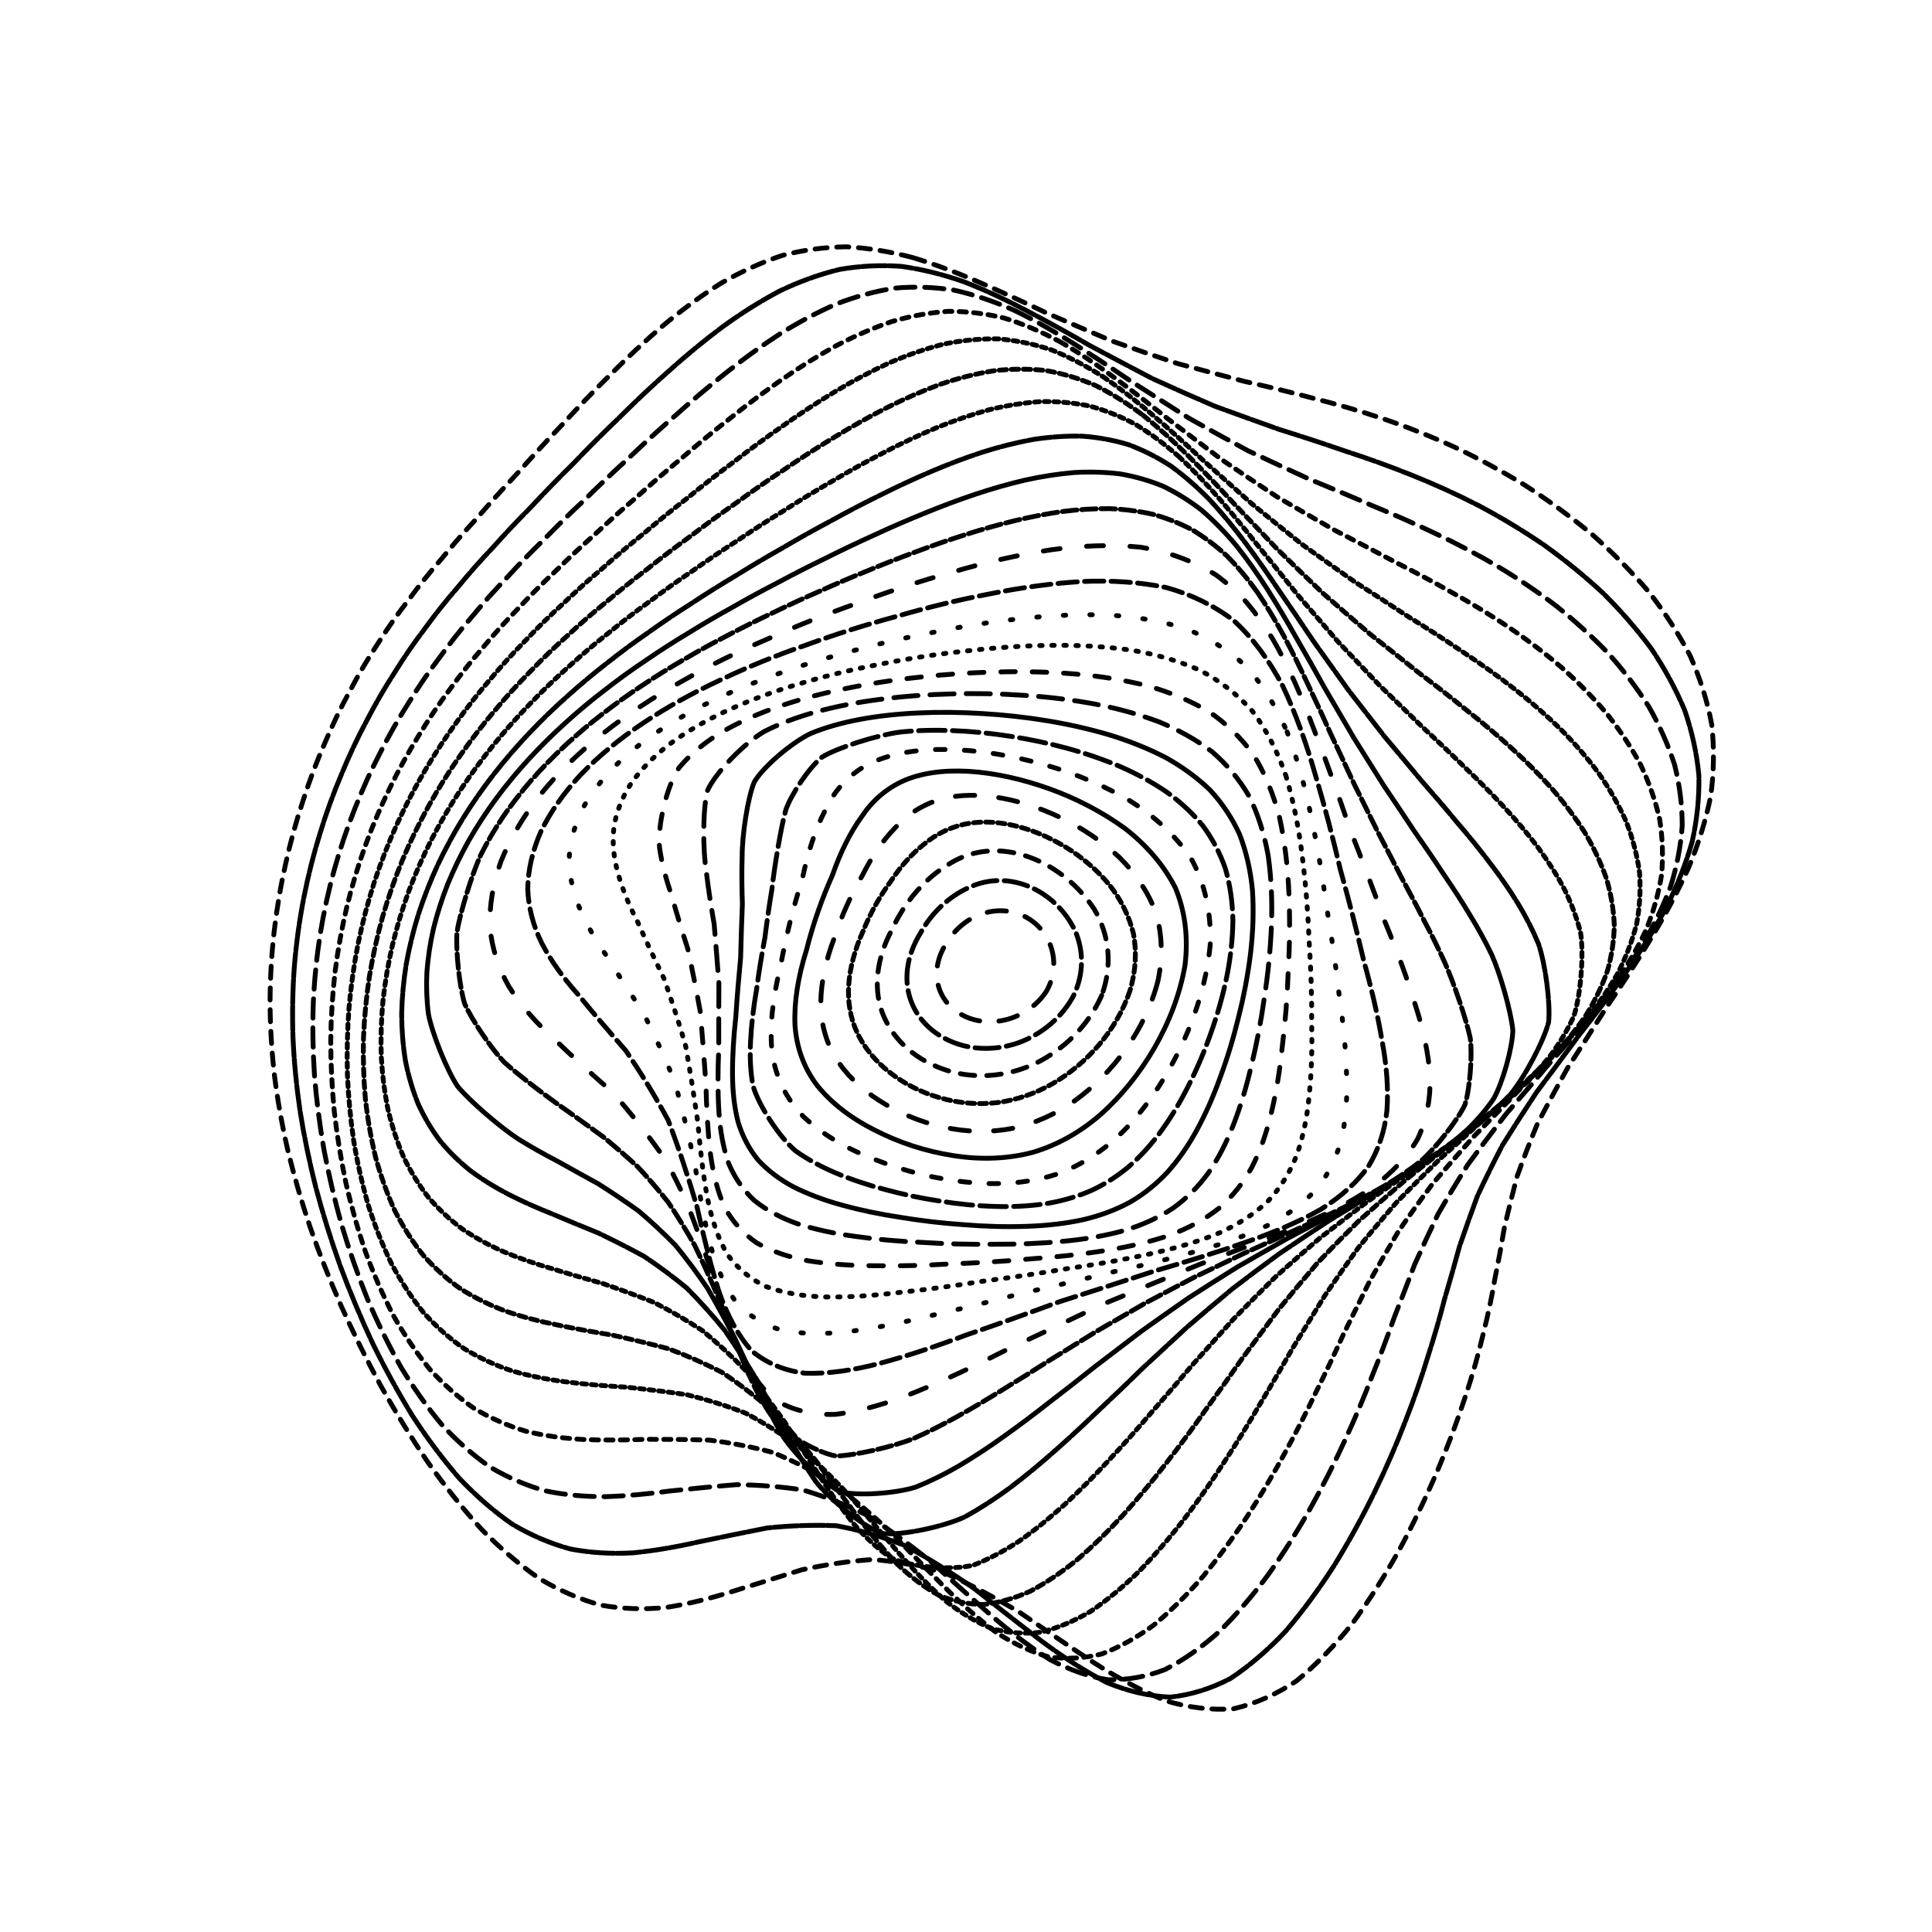 <svg xmlns="http://www.w3.org/2000/svg" version="1.1" xmlns:xlink="http://www.w3.org/1999/xlink" xmlns:svgjs="http://svgjs.dev/svgjs" viewBox="0 0 800 800"><defs><linearGradient x1="50%" y1="0%" x2="50%" y2="100%" id="ccchaos-grad"><stop stop-color="hsl(206, 75%, 49%)" stop-opacity="1" offset="0%"></stop><stop stop-color="hsl(331, 90%, 56%)" stop-opacity="1" offset="100%"></stop></linearGradient></defs><g stroke-width="2" stroke="url(#ccchaos-grad)" fill="none" stroke-linecap="round"><path d="M378.13 106.71C387.49 109.55 396.78 113.07 405.99 117.1 415.2 121.07 424.35 125.29 433.42 129.63 442.53 133.57 451.58 137.47 460.58 141.26 469.65 144.49 478.7 147.59 487.74 150.58 496.88 153.03 506.05 155.45 515.25 157.91 524.6 160.01 534 162.29 543.46 164.83 553.09 167.24 562.78 170.06 572.51 173.32 582.39 176.67 592.29 180.58 602.14 185.06 612.07 189.76 621.88 195.06 631.49 200.95 641.03 207.11 650.25 213.84 659.02 221.08 667.53 228.58 675.43 236.55 682.6 244.91 689.29 253.48 695.09 262.39 699.87 271.57 704 280.88 707 290.41 708.8 300.08 709.87 309.84 709.73 319.7 708.38 329.59 706.39 339.53 703.3 349.47 699.18 359.36 694.7 369.27 689.43 379.1 683.5 388.81 677.64 398.51 671.55 407.85 665.41 416.8 659.73 425.74 654.22 434.3 648.97 442.46 644.43 450.62 640.23 458.41 636.4 465.84 633.32 473.31 630.57 480.47 628.11 487.36 626.28 494.38 624.61 501.22 623 507.93 621.83 514.89 620.56 521.86 619.11 528.91 617.86 536.36 616.26 544.02 614.26 551.96 612.28 560.42 609.77 569.26 606.7 578.48 603.51 588.24 599.71 598.37 595.3 608.8 590.7 619.59 585.48 630.49 579.66 641.34 573.66 652.14 567.08 662.53 559.98 672.26 552.72 681.37 544.98 689.39 536.8 696.08 528.51 701.61 519.83 705.48 510.82 707.55 501.74 708.26 492.36 707.14 482.73 704.26 473.07 700.32 463.18 695.01 453.1 688.57 443.02 681.94 432.77 674.88 422.37 667.75 411.97 661.51 401.67 656 391.5 651.46 381.33 648.43 371.28 646.54 361.37 645.75 351.45 646.42 341.66 647.91 332.01 650.01 322.35 652.99 312.82 656.06 303.44 658.94 294.04 661.93 284.79 664.23 275.7 665.63 266.6 666.53 257.66 666.23 248.92 664.68 240.18 662.3 231.64 658.6 223.34 653.66 215.06 647.91 207.04 641.03 199.32 633.18 191.65 624.72 184.3 615.49 177.31 605.68 170.42 595.51 163.92 584.95 157.84 574.13 151.9 563.19 146.41 552.14 141.41 541.08 136.57 530.03 132.22 519.03 128.42 508.15 124.78 497.34 121.67 486.65 119.13 476.11 116.73 465.64 114.89 455.3 113.62 445.11 112.47 434.97 111.87 424.94 111.83 415.03 111.86 405.15 112.42 395.37 113.52 385.71 114.64 376.05 116.23 366.72 118.26 357.74 120.24 348.76 122.63 340.11 125.39 331.82 128.04 323.53 131.04 315.59 134.35 308.03 137.52 300.45 140.99 293.24 144.73 286.4 148.31 279.53 152.17 273 156.27 266.81 160.22 260.53 164.43 254.54 168.88 248.81 173.2 242.91 177.79 237.2 182.64 231.64 187.38 225.81 192.41 220.04 197.73 214.3 202.97 208.21 208.51 202.07 214.36 195.88 220.17 189.29 226.3 182.63 232.73 175.92 239.16 168.88 245.9 161.85 252.95 154.92 260 147.83 267.35 140.98 274.99 134.48 282.64 128.11 290.56 122.3 298.74 117.17 306.93 112.46 315.36 108.61 324 105.75 332.65 103.49 341.5 102.29 350.53 102.19 359.56 102.69 368.77 104.21 378.12 106.7" stroke-dasharray="5 4" transform="rotate(0, 400, 400)" opacity="0.26"></path><path d="M379.39 117.5C388.41 120.31 397.4 123.77 406.34 127.72 415.29 131.64 424.21 135.81 433.08 140.13 441.98 144.08 450.86 148.02 459.72 151.88 468.63 155.21 477.56 158.43 486.48 161.53 495.5 164.12 504.56 166.67 513.65 169.21 522.86 171.39 532.12 173.69 541.43 176.2 550.86 178.53 560.33 181.19 569.81 184.24 579.39 187.3 588.95 190.85 598.42 194.91 607.92 199.11 617.26 203.88 626.36 209.18 635.35 214.7 643.98 220.76 652.15 227.31 660.03 234.09 667.31 241.33 673.86 248.98 679.94 256.81 685.17 265 689.43 273.48 693.08 282.09 695.68 290.94 697.17 299.96 697.99 309.07 697.7 318.31 696.29 327.62 694.32 336.97 691.33 346.36 687.39 355.73 683.14 365.12 678.15 374.47 672.54 383.73 666.99 392.99 661.2 401.93 655.34 410.54 649.89 419.15 644.55 427.43 639.42 435.39 634.91 443.36 630.7 451.03 626.79 458.41 623.57 465.86 620.63 473.08 617.94 480.11 615.85 487.29 613.9 494.36 612.03 501.39 610.58 508.67 609.07 516.01 607.41 523.48 605.98 531.32 604.26 539.39 602.21 547.73 600.2 556.52 597.75 565.63 594.81 575.07 591.8 584.92 588.24 595.04 584.12 605.33 579.87 615.85 575.05 626.36 569.67 636.68 564.14 646.83 558.06 656.48 551.48 665.39 544.77 673.63 537.58 680.78 529.96 686.62 522.24 691.36 514.12 694.53 505.65 696.03 497.13 696.3 488.29 694.9 479.17 691.9 470.02 688 460.63 682.85 451.02 676.71 441.41 670.41 431.59 663.72 421.61 656.96 411.63 651.01 401.72 645.7 391.9 641.24 382.09 638.15 372.37 636.07 362.77 634.98 353.17 635.25 343.67 636.29 334.3 637.91 324.92 640.42 315.66 643.07 306.54 645.62 297.41 648.39 288.42 650.61 279.59 652.11 270.75 653.24 262.08 653.35 253.61 652.35 245.14 650.68 236.87 647.81 228.85 643.78 220.85 639.03 213.12 633.19 205.67 626.4 198.29 619.01 191.23 610.83 184.52 602 177.92 592.79 171.69 583.1 165.88 573.09 160.21 562.89 154.97 552.49 150.22 542 145.61 531.46 141.49 520.9 137.89 510.4 134.45 499.93 131.53 489.54 129.15 479.27 126.92 469.05 125.22 458.95 124.08 448.99 123.05 439.06 122.55 429.27 122.59 419.61 122.71 409.98 123.34 400.46 124.49 391.1 125.65 381.73 127.27 372.72 129.31 364.07 131.3 355.4 133.68 347.09 136.41 339.13 139.04 331.16 142 323.53 145.26 316.26 148.39 308.97 151.8 302.01 155.46 295.39 158.98 288.71 162.75 282.33 166.76 276.24 170.62 270.04 174.72 264.08 179.06 258.33 183.26 252.39 187.72 246.58 192.42 240.89 197.01 234.92 201.87 228.99 206.99 223.06 212.03 216.79 217.36 210.48 222.97 204.13 228.53 197.42 234.39 190.66 240.53 183.89 246.66 176.84 253.08 169.86 259.8 163.01 266.5 156.06 273.5 149.4 280.77 143.12 288.04 137.01 295.58 131.46 303.37 126.61 311.16 122.18 319.2 118.6 327.45 115.97 335.71 113.92 344.18 112.89 352.84 112.9 361.5 113.47 370.36 115.02 379.38 117.49" stroke-dasharray="10 1" transform="rotate(4.04, 400, 400)" opacity="0.19"></path><path d="M381.27 128.28C389.98 131.05 398.68 134.45 407.35 138.32 416.04 142.18 424.71 146.3 433.37 150.57 442.06 154.53 450.75 158.49 459.43 162.4 468.18 165.82 476.94 169.15 485.71 172.37 494.57 175.1 503.47 177.77 512.39 180.42 521.41 182.7 530.48 185.06 539.56 187.57 548.74 189.88 557.93 192.45 567.1 195.33 576.33 198.18 585.5 201.44 594.54 205.15 603.57 208.94 612.41 213.23 620.96 218.01 629.38 222.96 637.42 228.41 644.98 234.33 652.24 240.43 658.91 246.99 664.86 253.95 670.37 261.07 675.05 268.55 678.82 276.34 682.04 284.25 684.27 292.42 685.46 300.8 686.07 309.25 685.65 317.86 684.2 326.58 682.25 335.35 679.37 344.18 675.62 353.04 671.6 361.91 666.88 370.78 661.58 379.61 656.33 388.45 650.84 397.03 645.26 405.34 640.03 413.65 634.88 421.7 629.88 429.49 625.44 437.31 621.22 444.9 617.27 452.29 613.93 459.75 610.83 467.06 607.96 474.25 605.63 481.6 603.43 488.91 601.31 496.23 599.6 503.8 597.85 511.47 595.99 519.28 594.37 527.43 592.51 535.8 590.37 544.42 588.32 553.41 585.88 562.66 583.02 572.15 580.13 581.95 576.75 591.91 572.88 601.94 568.92 612.06 564.43 622.06 559.43 631.76 554.31 641.2 548.68 650.06 542.57 658.13 536.36 665.52 529.68 671.82 522.57 676.84 515.38 680.84 507.8 683.37 499.86 684.35 491.87 684.23 483.55 682.6 474.94 679.53 466.3 675.68 457.39 670.72 448.26 664.86 439.11 658.9 429.75 652.57 420.2 646.17 410.64 640.5 401.13 635.39 391.7 631.03 382.26 627.9 372.89 625.66 363.62 624.31 354.35 624.2 345.17 624.82 336.1 625.99 327.03 628.02 318.07 630.24 309.24 632.45 300.4 634.94 291.7 637.03 283.16 638.52 274.62 639.79 266.24 640.2 258.05 639.65 249.88 638.55 241.91 636.39 234.18 633.17 226.5 629.32 219.06 624.45 211.92 618.66 204.85 612.3 198.08 605.15 191.67 597.32 185.37 589.09 179.43 580.33 173.9 571.18 168.5 561.8 163.54 552.15 159.03 542.33 154.67 532.42 150.78 522.43 147.39 512.42 144.16 502.4 141.42 492.42 139.21 482.52 137.14 472.64 135.59 462.85 134.57 453.19 133.65 443.56 133.26 434.04 133.38 424.67 133.57 415.32 134.26 406.09 135.45 397.02 136.65 387.95 138.29 379.23 140.33 370.87 142.32 362.49 144.69 354.46 147.39 346.78 150 339.07 152.93 331.7 156.13 324.66 159.21 317.57 162.56 310.79 166.16 304.31 169.61 297.76 173.31 291.46 177.23 285.41 181 279.23 185.01 273.24 189.24 267.42 193.33 261.39 197.67 255.47 202.23 249.63 206.68 243.51 211.38 237.41 216.33 231.31 221.19 224.89 226.32 218.44 231.71 211.95 237.04 205.16 242.65 198.35 248.54 191.57 254.39 184.57 260.52 177.67 266.92 170.95 273.31 164.19 279.98 157.74 286.9 151.72 293.82 145.88 301.01 140.63 308.44 136.07 315.86 131.93 323.53 128.62 331.42 126.22 339.31 124.38 347.42 123.5 355.74 123.62 364.04 124.26 372.56 125.83 381.26 128.28" stroke-dasharray="8 4" transform="rotate(8.08, 400, 400)" opacity="0.19"></path><path d="M383.73 139.07C392.12 141.79 400.53 145.11 408.93 148.91 417.35 152.69 425.78 156.74 434.21 160.96 442.67 164.91 451.15 168.88 459.64 172.82 468.17 176.33 476.74 179.75 485.32 183.08 493.98 185.94 502.66 188.75 511.37 191.52 520.15 193.91 528.96 196.37 537.77 198.92 546.64 201.24 555.5 203.77 564.3 206.55 573.13 209.25 581.87 212.3 590.44 215.72 598.97 219.18 607.27 223.08 615.27 227.42 623.11 231.87 630.55 236.78 637.5 242.13 644.16 247.62 650.22 253.54 655.6 259.86 660.56 266.31 664.73 273.12 668.05 280.25 670.86 287.49 672.75 295 673.69 302.74 674.11 310.55 673.58 318.55 672.1 326.69 670.19 334.86 667.43 343.15 663.86 351.5 660.06 359.87 655.62 368.29 650.62 376.71 645.66 385.14 640.47 393.38 635.16 401.41 630.17 409.45 625.2 417.3 620.35 424.97 615.99 432.66 611.8 440.2 607.83 447.6 604.4 455.09 601.18 462.49 598.14 469.84 595.61 477.34 593.19 484.85 590.85 492.42 588.89 500.21 586.91 508.13 584.85 516.2 583.04 524.56 581.03 533.11 578.79 541.87 576.66 550.93 574.2 560.18 571.38 569.58 568.57 579.19 565.33 588.86 561.65 598.49 557.91 608.11 553.7 617.5 549.02 626.52 544.26 635.2 539.02 643.25 533.34 650.47 527.56 657.01 521.35 662.49 514.73 666.74 508.03 670.05 500.94 671.99 493.51 672.51 486.02 672.06 478.2 670.25 470.09 667.14 461.95 663.37 453.53 658.6 444.86 653.03 436.19 647.4 427.28 641.43 418.17 635.39 409.06 630 399.96 625.09 390.92 620.83 381.87 617.67 372.88 615.31 363.96 613.73 355.05 613.28 346.21 613.5 337.47 614.24 328.74 615.81 320.1 617.6 311.58 619.44 303.07 621.62 294.68 623.51 286.45 624.93 278.23 626.24 270.16 626.84 262.29 626.62 254.44 625.98 246.8 624.41 239.38 621.89 232.02 618.83 224.91 614.83 218.08 609.96 211.34 604.58 204.89 598.4 198.79 591.55 192.79 584.31 187.16 576.5 181.92 568.25 176.81 559.74 172.11 550.91 167.86 541.84 163.75 532.64 160.1 523.3 156.92 513.88 153.9 504.42 151.35 494.94 149.31 485.49 147.4 476.04 145.99 466.65 145.09 457.36 144.29 448.08 143.99 438.9 144.19 429.85 144.45 420.81 145.19 411.89 146.41 403.11 147.64 394.34 149.29 385.91 151.33 377.81 153.32 369.71 155.67 361.93 158.34 354.48 160.92 346.99 163.81 339.82 166.96 332.94 169.99 326.01 173.29 319.35 176.81 312.96 180.2 306.47 183.83 300.2 187.66 294.14 191.36 287.93 195.28 281.88 199.41 275.96 203.4 269.83 207.62 263.78 212.06 257.78 216.38 251.52 220.94 245.27 225.73 239.02 230.42 232.49 235.37 225.93 240.56 219.36 245.69 212.54 251.07 205.73 256.72 198.98 262.31 192.08 268.18 185.32 274.3 178.77 280.4 172.23 286.76 166.04 293.37 160.29 299.97 154.76 306.82 149.82 313.91 145.56 321 141.71 328.32 138.67 335.87 136.51 343.41 134.86 351.18 134.14 359.16 134.36 367.13 135.06 375.32 136.65 383.72 139.07" stroke-dasharray="3 3" transform="rotate(12.12, 400, 400)" opacity="0.85"></path><path d="M386.67 149.86C394.76 152.53 402.88 155.77 411.01 159.47 419.16 163.16 427.33 167.14 435.51 171.3 443.73 175.22 451.97 179.19 460.23 183.14 468.53 186.71 476.86 190.22 485.21 193.64 493.62 196.64 502.05 199.58 510.49 202.47 518.98 205 527.49 207.55 535.96 210.18 544.48 212.55 552.96 215.08 561.34 217.82 569.73 220.43 578 223.33 586.07 226.55 594.07 229.75 601.82 233.34 609.24 237.31 616.5 241.34 623.35 245.79 629.7 250.64 635.77 255.6 641.26 260.95 646.09 266.69 650.53 272.53 654.22 278.72 657.12 285.24 659.56 291.84 661.15 298.73 661.86 305.86 662.11 313.06 661.49 320.47 660 328.05 658.15 335.66 655.51 343.42 652.13 351.3 648.54 359.18 644.36 367.15 639.66 375.19 634.99 383.24 630.09 391.16 625.06 398.94 620.29 406.72 615.53 414.39 610.83 421.94 606.56 429.52 602.43 437.01 598.46 444.43 594.98 451.93 591.66 459.4 588.49 466.87 585.78 474.48 583.18 482.14 580.64 489.89 578.47 497.82 576.27 505.89 574.02 514.11 572.02 522.55 569.86 531.16 567.51 539.93 565.28 548.91 562.78 558.01 559.96 567.19 557.19 576.48 554.04 585.73 550.5 594.86 546.94 603.89 542.96 612.61 538.56 620.88 534.09 628.77 529.2 636 523.88 642.39 518.5 648.11 512.7 652.8 506.52 656.34 500.28 659.01 493.66 660.42 486.69 660.54 479.68 659.81 472.35 657.85 464.71 654.73 457.05 651.06 449.11 646.5 440.91 641.22 432.7 635.92 424.25 630.3 415.59 624.6 406.92 619.49 398.26 614.79 389.62 610.64 380.98 607.48 372.38 605.01 363.84 603.23 355.3 602.48 346.83 602.33 338.44 602.67 330.06 603.8 321.77 605.17 313.6 606.62 305.43 608.47 297.39 610.11 289.49 611.39 281.61 612.67 273.89 613.36 266.35 613.36 258.85 613.07 251.55 611.96 244.48 610.02 237.46 607.64 230.69 604.41 224.19 600.36 217.78 595.86 211.67 590.61 205.89 584.69 200.21 578.4 194.89 571.53 189.95 564.18 185.13 556.57 180.71 548.59 176.72 540.31 172.87 531.89 169.45 523.26 166.5 514.5 163.68 505.67 161.33 496.77 159.45 487.85 157.7 478.92 156.43 469.99 155.64 461.13 154.96 452.26 154.74 443.47 155.01 434.77 155.34 426.08 156.12 417.49 157.37 409.02 158.63 400.56 160.29 392.4 162.31 384.56 164.3 376.71 166.62 369.16 169.25 361.89 171.8 354.6 174.64 347.58 177.74 340.83 180.72 334.01 183.96 327.43 187.42 321.07 190.74 314.62 194.29 308.35 198.05 302.24 201.67 295.99 205.5 289.86 209.54 283.82 213.44 277.59 217.55 271.42 221.87 265.28 226.08 258.91 230.5 252.54 235.14 246.17 239.69 239.57 244.47 232.95 249.48 226.35 254.42 219.56 259.6 212.8 265.02 206.15 270.39 199.39 276.01 192.82 281.88 186.48 287.71 180.21 293.79 174.31 300.11 168.86 306.41 163.65 312.95 159.03 319.74 155.08 326.5 151.53 333.5 148.76 340.73 146.82 347.95 145.38 355.39 144.8 363.05 145.11 370.7 145.88 378.58 147.47 386.66 149.86" stroke-dasharray="2 2" transform="rotate(16.16, 400, 400)" opacity="0.49"></path><path d="M390.03 160.65C397.81 163.26 405.63 166.41 413.48 170 421.35 173.61 429.25 177.5 437.17 181.58 445.11 185.46 453.09 189.41 461.09 193.37 469.12 196.98 477.18 200.55 485.26 204.06 493.37 207.18 501.51 210.24 509.63 213.26 517.79 215.92 525.94 218.59 534.04 221.31 542.16 223.77 550.22 226.34 558.15 229.08 566.07 231.65 573.83 234.47 581.38 237.55 588.84 240.57 596.02 243.92 602.87 247.6 609.54 251.3 615.8 255.37 621.58 259.8 627.08 264.3 632.02 269.17 636.32 274.39 640.28 279.69 643.53 285.33 646.04 291.29 648.14 297.31 649.46 303.62 649.97 310.2 650.07 316.82 649.39 323.68 647.91 330.74 646.11 337.82 643.6 345.08 640.4 352.49 637.04 359.92 633.11 367.47 628.7 375.15 624.32 382.83 619.7 390.44 614.93 397.98 610.4 405.52 605.84 413.01 601.32 420.44 597.16 427.9 593.1 435.33 589.16 442.74 585.65 450.22 582.26 457.72 579 465.26 576.15 472.92 573.38 480.65 570.68 488.48 568.31 496.47 565.93 504.58 563.5 512.81 561.32 521.22 559.01 529.75 556.53 538.39 554.2 547.16 551.64 555.99 548.81 564.82 546.04 573.67 542.95 582.41 539.52 590.94 536.09 599.31 532.29 607.3 528.11 614.79 523.9 621.88 519.29 628.29 514.3 633.86 509.27 638.8 503.85 642.76 498.06 645.63 492.23 647.72 486.04 648.67 479.51 648.44 472.95 647.47 466.07 645.41 458.9 642.31 451.7 638.76 444.22 634.41 436.48 629.43 428.74 624.45 420.75 619.18 412.53 613.81 404.32 608.97 396.09 604.48 387.87 600.46 379.66 597.32 371.47 594.77 363.32 592.82 355.18 591.8 347.09 591.31 339.08 591.28 331.08 591.99 323.16 592.94 315.35 594.01 307.56 595.5 299.88 596.86 292.34 597.95 284.83 599.12 277.47 599.82 270.29 599.95 263.16 599.89 256.22 599.14 249.5 597.66 242.84 595.84 236.43 593.25 230.28 589.92 224.22 586.21 218.45 581.8 213 576.73 207.66 571.34 202.65 565.36 198.01 558.89 193.49 552.17 189.36 545.05 185.63 537.59 182.04 529.97 178.86 522.1 176.12 514.04 173.51 505.91 171.35 497.64 169.64 489.31 168.05 480.94 166.91 472.54 166.24 464.15 165.66 455.75 165.53 447.39 165.86 439.08 166.24 430.78 167.07 422.54 168.33 414.4 169.6 406.25 171.26 398.38 173.27 390.79 175.24 383.18 177.54 375.83 180.13 368.74 182.64 361.62 185.43 354.73 188.47 348.07 191.4 341.35 194.57 334.82 197.96 328.48 201.23 322.04 204.7 315.74 208.38 309.58 211.93 303.28 215.68 297.07 219.62 290.93 223.43 284.62 227.45 278.34 231.66 272.1 235.75 265.65 240.06 259.21 244.56 252.78 248.97 246.15 253.6 239.54 258.44 232.97 263.21 226.25 268.21 219.61 273.42 213.1 278.59 206.55 283.98 200.2 289.61 194.13 295.19 188.15 301.02 182.56 307.07 177.43 313.09 172.56 319.35 168.27 325.84 164.64 332.31 161.39 339.01 158.89 345.93 157.17 352.84 155.92 359.97 155.49 367.32 155.89 374.67 156.71 382.23 158.3 390.02 160.65" stroke-dasharray="3 2" transform="rotate(20.2, 400, 400)" opacity="0.20"></path><path d="M393.68 171.44C401.16 173.98 408.69 177.04 416.25 180.52 423.81 184.03 431.42 187.82 439.06 191.81 446.71 195.63 454.4 199.54 462.11 203.48 469.84 207.12 477.6 210.74 485.35 214.32 493.14 217.53 500.93 220.71 508.7 223.85 516.49 226.64 524.24 229.44 531.93 232.27 539.62 234.82 547.21 237.47 554.66 240.24 562.08 242.84 569.32 245.62 576.33 248.62 583.23 251.52 589.86 254.7 596.13 258.17 602.23 261.62 607.92 265.39 613.13 269.49 618.09 273.61 622.51 278.07 626.33 282.86 631.25 290.27 637.16 306.72 638.03 315.7 638.01 321.8 637.28 328.15 635.82 334.72 634.09 341.31 631.7 348.11 628.7 355.1 625.54 362.09 621.87 369.26 617.74 376.58 613.63 383.91 609.29 391.23 604.8 398.53 600.5 405.83 596.15 413.13 591.81 420.42 587.78 427.74 583.81 435.08 579.92 442.43 576.41 449.86 572.99 457.33 569.66 464.86 566.7 472.49 563.81 480.21 560.96 488.01 558.43 495.94 555.88 503.98 553.3 512.11 550.95 520.36 548.5 528.69 545.91 537.06 543.47 545.51 540.83 553.94 537.97 562.3 535.18 570.62 532.12 578.76 528.77 586.62 525.44 594.27 521.78 601.51 517.79 608.21 513.78 614.5 509.42 620.1 504.72 624.89 497.44 630.73 481.1 636.48 472.09 636.22 465.95 635.07 459.5 632.94 452.76 629.9 446 626.47 438.97 622.35 431.69 617.66 424.39 612.99 416.86 608.06 409.1 603.02 401.34 598.46 393.55 594.18 385.76 590.29 377.98 587.18 370.21 584.57 362.47 582.48 354.74 581.23 347.06 580.45 339.44 580.07 331.84 580.38 324.32 580.94 316.89 581.64 309.49 582.76 302.2 583.81 295.04 584.67 287.92 585.68 280.95 586.3 274.14 586.48 267.39 586.55 260.83 586.04 254.48 584.91 248.2 583.52 242.16 581.47 236.37 578.75 230.67 575.72 225.25 572.04 220.14 567.75 215.14 563.17 210.45 558.02 206.12 552.39 201.91 546.52 198.06 540.23 194.6 533.57 191.26 526.76 188.32 519.66 185.8 512.33 183.4 504.91 181.42 497.32 179.88 489.6 178.44 481.85 177.43 474.01 176.87 466.14 176.39 458.25 176.34 450.35 176.72 442.47 177.16 434.58 178.02 426.72 179.29 418.92 180.58 411.1 182.23 403.52 184.21 396.17 186.16 388.81 188.42 381.67 190.96 374.74 193.43 367.78 196.17 361.02 199.14 354.44 202.02 347.8 205.12 341.32 208.44 334.98 211.64 328.56 215.04 322.25 218.64 316.04 222.11 309.7 225.78 303.43 229.63 297.22 233.36 290.86 237.28 284.52 241.38 278.21 245.37 271.74 249.56 265.28 253.94 258.85 258.22 252.26 262.71 245.71 267.4 239.23 272.01 232.66 276.83 226.19 281.86 219.88 286.83 213.57 292.02 207.5 297.42 201.72 302.79 196.08 308.37 190.82 314.17 186.04 319.94 181.52 325.94 177.57 332.15 174.25 338.34 171.3 344.76 169.06 351.39 167.57 358 166.5 364.84 166.2 371.89 166.68 378.93 167.55 386.19 169.14 393.67 171.44" stroke-dasharray="2 2" transform="rotate(24.24, 400, 400)" opacity="0.34"></path><path d="M397.53 182.23C404.7 184.7 411.92 187.66 419.17 191.02 426.43 194.42 433.74 198.1 441.06 201.98 448.4 205.73 455.77 209.58 463.16 213.49 470.56 217.13 477.97 220.78 485.38 224.4 492.81 227.71 500.22 230.98 507.59 234.22 514.97 237.14 522.3 240.07 529.54 243.01 536.76 245.68 543.87 248.42 550.82 251.26 557.72 253.9 564.42 256.69 570.88 259.66 577.24 262.52 583.3 265.59 589.01 268.92 594.55 272.19 599.68 275.74 604.36 279.57 610.77 285.46 620.41 298.78 623.48 306.21 625.43 313.95 625.55 330.84 623.74 339.93 622.08 346.07 619.83 352.45 617.01 359.03 614.06 365.62 610.64 372.42 606.77 379.41 602.94 386.4 598.87 393.43 594.65 400.47 590.59 407.53 586.45 414.63 582.29 421.75 578.41 428.9 574.54 436.1 570.74 443.35 567.25 450.65 563.82 458.02 560.47 465.46 557.43 472.97 554.44 480.57 551.48 488.25 548.81 496.02 546.13 503.86 543.41 511.76 540.92 519.74 538.33 527.74 535.64 535.74 533.09 543.74 530.38 551.68 527.48 559.48 524.66 567.19 521.61 574.66 518.32 581.81 515.05 588.72 511.5 595.18 507.66 601.09 501.75 609.01 488.34 620.31 480.84 623.36 472.99 624.58 455.75 621.52 446.41 617.48 440.08 614.2 433.48 610.31 426.63 605.91 419.78 601.56 412.69 596.95 405.38 592.23 398.08 587.94 390.73 583.87 383.38 580.13 376.04 577.07 368.7 574.43 361.39 572.23 354.09 570.77 346.82 569.73 339.62 569.04 332.44 568.99 325.32 569.17 318.3 569.5 311.31 570.26 304.42 570.98 297.67 571.59 290.95 572.38 284.37 572.88 277.97 573.02 271.61 573.13 265.44 572.76 259.48 571.87 253.59 570.81 247.92 569.17 242.5 566.94 237.17 564.48 232.11 561.42 227.35 557.81 222.68 553.95 218.32 549.56 214.3 544.69 210.39 539.61 206.83 534.11 203.63 528.23 200.56 522.2 197.85 515.85 195.55 509.25 193.35 502.55 191.55 495.63 190.17 488.56 188.88 481.44 188 474.19 187.54 466.86 187.15 459.51 187.17 452.1 187.61 444.66 188.09 437.22 188.97 429.76 190.25 422.31 191.54 414.85 193.18 407.57 195.13 400.48 197.05 393.37 199.27 386.44 201.76 379.68 204.18 372.89 206.86 366.25 209.76 359.76 212.58 353.21 215.61 346.79 218.85 340.47 221.98 334.08 225.31 327.78 228.82 321.55 232.22 315.21 235.81 308.92 239.56 302.68 243.21 296.31 247.03 289.97 251.03 283.65 254.93 277.21 259 270.79 263.26 264.42 267.42 257.94 271.78 251.52 276.31 245.19 280.78 238.82 285.44 232.58 290.29 226.52 295.08 220.51 300.08 214.75 305.28 209.31 310.43 204.01 315.8 199.12 321.36 194.69 326.89 190.53 332.64 186.92 338.59 183.92 344.52 181.27 350.66 179.28 357.01 178 363.34 177.12 369.89 176.94 376.64 177.5 383.39 178.4 390.35 179.99 397.52 182.23" stroke-dasharray="10 1" transform="rotate(28.28, 400, 400)" opacity="0.72"></path><path d="M401.45 193.02C408.31 195.41 415.21 198.26 422.15 201.5 429.09 204.78 436.06 208.34 443.06 212.11 450.06 215.76 457.09 219.54 464.12 223.39 471.17 227.02 478.21 230.67 485.23 234.32 492.27 237.68 499.27 241.03 506.22 244.36 513.16 247.4 520.03 250.43 526.79 253.48 533.53 256.28 540.14 259.12 546.57 262.04 552.95 264.76 559.11 267.6 565.02 270.57 570.83 273.42 576.34 276.45 581.5 279.69 588.8 284.54 600.97 295.43 605.65 301.52 609.41 307.88 613.63 321.97 614.03 329.69 613.84 334.93 613.05 340.43 611.67 346.18 610.09 351.92 607.97 357.91 605.33 364.13 602.59 370.34 599.41 376.79 595.81 383.45 592.25 390.12 588.45 396.85 584.48 403.64 580.66 410.44 576.74 417.3 572.78 424.21 569.05 431.16 565.31 438.17 561.6 445.24 558.16 452.35 554.76 459.54 551.4 466.8 548.32 474.11 545.27 481.5 542.24 488.94 539.46 496.43 536.67 503.98 533.85 511.54 531.23 519.13 528.53 526.7 525.75 534.22 523.1 541.7 520.32 549.06 517.38 556.23 514.53 563.27 511.48 570.03 508.22 576.44 505 582.59 501.54 588.27 497.83 593.41 492.14 600.21 479.39 609.55 472.3 611.84 464.91 612.51 448.74 609.01 439.98 605.06 434.05 601.95 427.86 598.3 421.44 594.19 415.02 590.14 408.37 585.85 401.51 581.44 394.65 577.41 387.75 573.56 380.84 569.97 373.94 566.98 367.04 564.33 360.16 562.05 353.29 560.43 346.46 559.15 339.68 558.2 332.93 557.82 326.24 557.65 319.64 557.63 313.07 558.03 306.6 558.43 300.26 558.75 293.96 559.29 287.8 559.61 281.8 559.66 272.97 559.58 256.38 557.17 248.7 554.65 241.4 551.37 228.29 541.94 222.57 535.88 218.96 531.52 215.68 526.73 212.75 521.57 209.92 516.28 207.45 510.66 205.36 504.75 203.36 498.75 201.74 492.51 200.51 486.07 199.37 479.59 198.61 472.93 198.24 466.16 197.95 459.36 198.04 452.46 198.52 445.48 199.04 438.5 199.94 431.46 201.21 424.37 202.5 417.29 204.11 410.33 206.03 403.5 207.91 396.67 210.08 389.96 212.51 383.38 214.87 376.78 217.48 370.28 220.31 363.9 223.06 357.47 226.03 351.13 229.18 344.87 232.24 338.54 235.49 332.28 238.91 326.07 242.23 319.77 245.72 313.52 249.38 307.3 252.94 300.98 256.67 294.7 260.56 288.44 264.36 282.1 268.33 275.8 272.46 269.55 276.51 263.24 280.74 257.02 285.13 250.91 289.46 244.79 293.97 238.83 298.65 233.08 303.28 227.39 308.1 221.98 313.1 216.9 318.05 211.98 323.21 207.47 328.55 203.41 333.86 199.61 339.36 196.34 345.06 193.65 350.74 191.3 356.62 189.56 362.69 188.49 368.75 187.77 375.01 187.71 381.47 188.33 387.93 189.27 394.58 190.84 401.44 193.02" stroke-dasharray="8 0" transform="rotate(32.32, 400, 400)" opacity="0.42"></path><path d="M405.33 203.81C411.87 206.11 418.44 208.86 425.04 211.96 431.65 215.11 438.28 218.54 444.92 222.18 451.57 225.73 458.23 229.41 464.88 233.19 471.54 236.77 478.19 240.41 484.8 244.05 491.42 247.45 497.99 250.85 504.48 254.24 510.97 257.38 517.36 260.52 523.63 263.66 529.87 266.57 535.97 269.52 541.88 272.53 547.72 275.34 553.35 278.24 558.72 281.26 566.47 285.65 580.14 295.11 585.88 300.28 590.91 305.58 598.25 317.35 600.45 323.84 601.77 330.56 601.34 345.28 599.61 353.25 598.12 358.65 596.14 364.29 593.68 370.16 591.14 376.03 588.19 382.14 584.85 388.48 581.54 394.83 578 401.26 574.3 407.77 570.71 414.28 567.02 420.88 563.26 427.54 559.7 434.23 556.1 440.99 552.5 447.82 549.14 454.68 545.79 461.61 542.46 468.59 539.37 475.61 536.29 482.69 533.21 489.79 530.36 496.92 527.49 504.06 524.59 511.18 521.87 518.3 519.09 525.35 516.23 532.31 513.51 539.19 510.66 545.91 507.69 552.4 504.8 558.74 501.75 564.77 498.52 570.43 493.64 578.29 482.84 590.89 476.87 595.34 470.66 598.45 456.99 600.28 449.52 599 444.45 597.54 439.14 595.41 433.59 592.66 428.03 589.72 422.24 586.31 416.24 582.49 410.22 578.73 404 574.75 397.58 570.65 391.17 566.88 384.71 563.25 378.25 559.82 371.79 556.91 365.33 554.27 358.89 551.94 352.47 550.19 346.07 548.72 339.73 547.53 333.42 546.85 327.16 546.37 321 546.03 314.86 546.08 308.82 546.15 302.91 546.19 294.16 546.52 277.5 546.28 269.66 545.44 262.11 544.14 248.26 539.26 242.02 535.6 236.19 531.28 226.13 520.27 221.96 513.69 218.26 506.59 212.73 490.72 210.92 482.1 209.91 476.24 209.27 470.17 208.99 463.95 208.78 457.7 208.93 451.31 209.45 444.81 210 438.3 210.91 431.69 212.17 424.99 213.45 418.29 215.03 411.67 216.9 405.14 218.75 398.6 220.86 392.14 223.21 385.76 225.52 379.37 228.06 373.05 230.8 366.81 233.48 360.53 236.36 354.31 239.42 348.14 242.4 341.93 245.56 335.76 248.89 329.63 252.13 323.43 255.53 317.27 259.09 311.14 262.56 304.94 266.19 298.78 269.98 292.66 273.67 286.48 277.53 280.36 281.54 274.31 285.48 268.24 289.57 262.27 293.83 256.43 298.02 250.62 302.38 244.99 306.9 239.59 311.37 234.28 316.01 229.24 320.82 224.55 325.59 220.02 330.54 215.89 335.66 212.21 340.75 208.78 346.03 205.85 351.49 203.47 356.92 201.39 362.54 199.9 368.34 199.02 374.13 198.46 380.11 198.51 386.28 199.19 392.43 200.15 398.78 201.69 405.32 203.81" stroke-dasharray="6 2" transform="rotate(36.36, 400, 400)" opacity="0.66"></path><path d="M409.05 214.6C415.25 216.81 421.49 219.44 427.74 222.4 433.99 225.42 440.26 228.7 446.53 232.19 459.09 238.95 471.64 246.18 484 253.6 496.34 260.2 508.43 266.85 520.01 273.51 531.43 279.32 542.19 285.33 551.98 291.61 561.36 297.33 569.53 303.62 576.2 310.55 582.18 317.22 586.45 324.74 588.79 333.13 590.34 341.43 589.95 350.69 587.57 360.88 586.17 365.96 584.32 371.28 582.04 376.84 579.7 382.39 576.97 388.18 573.89 394.2 570.83 400.22 567.55 406.34 564.1 412.54 560.75 418.75 557.28 425.05 553.73 431.41 547.14 444.19 540.38 457.28 533.63 470.53 527.7 483.83 521.71 497.24 515.64 510.47 510.24 523.55 504.53 536.17 498.43 547.9 492.7 558.96 486.33 568.6 479.27 576.31 472.33 582.72 464.55 586.75 455.92 588.09 447.28 587.97 437.74 585.31 427.36 580.27 422.15 577.52 416.74 574.34 411.14 570.81 405.52 567.34 399.72 563.66 393.74 559.86 387.75 556.35 381.73 552.93 375.71 549.67 369.69 546.86 363.68 544.26 357.68 541.91 345.73 538.7 333.92 536.37 322.44 534.7 311.07 534.5 300.11 534.25 289.74 533.54 279.57 533.28 270.07 531.9 261.45 529.17 253.1 526.19 245.7 521.61 239.42 515.47 233.47 508.93 228.69 500.92 225.22 491.67 222.08 482.15 220.23 471.6 219.79 460.24 219.65 454.54 219.85 448.65 220.4 442.62 220.97 436.59 221.89 430.41 223.13 424.12 224.39 417.82 225.94 411.56 227.76 405.34 229.55 399.12 231.6 392.93 233.88 386.8 238.3 374.5 243.59 362.32 249.58 350.34 255.29 338.21 261.68 326.16 268.66 314.27 275.33 302.22 282.62 290.32 290.45 278.78 298.02 267.24 306.2 256.24 314.97 246.11 323.54 236.41 332.77 227.95 342.62 221.11 352.35 215.22 362.78 211.29 373.86 209.6 379.38 209.18 385.07 209.34 390.94 210.06 396.79 211.04 402.83 212.55 409.04 214.6" stroke-dasharray="7 11" transform="rotate(40.4, 400, 400)" opacity="0.54"></path><path d="M412.49 225.39C424.22 229.74 436.03 235.47 447.78 242.16 459.56 248.67 471.26 255.7 482.73 262.97 494.17 269.56 505.29 276.27 515.87 283.01 526.28 289 536 295.16 544.77 301.55 553.17 307.4 560.4 313.71 566.23 320.55 571.46 327.1 575.13 334.38 577.04 342.42 578.3 350.33 577.81 359.12 575.54 368.76 572.84 378.36 568.59 388.86 562.93 400.26 557.34 411.65 550.98 423.44 544.19 435.48 537.94 447.55 531.46 459.88 524.9 472.29 519.04 484.69 513.06 497.08 506.98 509.17 501.49 521.04 495.72 532.33 489.61 542.64 483.85 552.28 477.55 560.5 470.67 566.9 463.93 572.14 456.45 575.22 448.26 575.91 440.08 575.41 431.1 572.69 421.4 567.91 411.67 562.73 401.2 556.29 390.08 549.07 378.95 542.86 367.75 537.04 356.63 531.93 345.57 528.52 334.65 525.81 324.05 523.66 313.57 522.85 303.48 522.04 293.96 520.92 284.62 520.33 275.93 518.85 268.06 516.28 260.44 513.63 253.71 509.61 248.04 504.23 242.66 498.57 238.36 491.56 235.29 483.35 232.49 474.94 230.91 465.47 230.62 455.14 230.52 444.73 231.66 433.58 234.1 421.82 236.56 410.05 240.08 398.26 244.5 386.55 248.78 374.82 253.87 363.12 259.64 351.54 265.17 339.87 271.36 328.26 278.09 316.81 284.56 305.29 291.61 293.97 299.17 283.05 306.5 272.24 314.4 262.02 322.83 252.69 331.08 243.84 339.94 236.21 349.35 230.13 358.66 224.93 368.6 221.56 379.13 220.23 389.62 219.92 400.75 221.64 412.48 225.39" stroke-dasharray="8 3" transform="rotate(44.44, 400, 400)" opacity="0.66"></path><path d="M415.55 236.18C426.57 240.32 437.63 245.74 448.58 252.08 459.54 258.31 470.38 265.09 480.94 272.16 491.45 278.68 501.6 285.36 511.19 292.12 520.61 298.24 529.33 304.52 537.12 310.99 544.58 316.96 550.94 323.31 555.99 330.09 560.55 336.58 563.67 343.68 565.22 351.43 566.23 359.04 565.68 367.42 563.54 376.56 561.04 385.65 557.16 395.57 551.97 406.3 546.84 417.03 540.97 428.11 534.64 439.37 528.76 450.66 522.58 462.12 516.26 473.57 510.52 484.97 504.63 496.24 498.61 507.11 493.09 517.71 487.31 527.64 481.24 536.56 475.49 544.83 469.28 551.74 462.58 556.93 456.03 561.14 448.86 563.4 441.07 563.56 433.32 562.78 424.89 560.06 415.82 555.56 406.74 550.8 397.01 544.91 386.72 538.28 376.42 532.52 366.08 527.01 355.84 522.02 345.65 518.46 335.62 515.45 325.91 512.9 316.3 511.54 307.07 510.22 298.4 508.68 289.88 507.71 281.99 506.05 274.87 503.52 267.96 501.03 261.9 497.4 256.81 492.59 251.97 487.61 248.14 481.43 245.44 474.12 242.98 466.67 241.64 458.18 241.5 448.81 241.52 439.37 242.69 429.14 245.06 418.21 247.45 407.29 250.85 396.22 255.08 385.15 259.19 374.07 264.08 362.95 269.61 351.89 274.94 340.8 280.89 329.76 287.36 318.9 293.61 308.03 300.4 297.41 307.67 287.23 314.74 277.23 322.34 267.86 330.42 259.39 338.34 251.41 346.81 244.61 355.79 239.28 364.67 234.75 374.11 231.9 384.08 230.92 394.02 230.83 404.52 232.58 415.55 236.18" stroke-dasharray="1 10" transform="rotate(48.48, 400, 400)" opacity="0.14"></path><path d="M418.14 246.97C428.43 250.88 438.71 255.99 448.84 261.96 458.96 267.88 468.92 274.36 478.56 281.17 488.14 287.56 497.33 294.15 505.94 300.86 514.39 307.03 522.16 313.37 529.03 319.88 535.61 325.94 541.16 332.31 545.51 339.04 549.45 345.49 552.1 352.44 553.34 359.94 554.14 367.29 553.55 375.3 551.55 383.96 549.27 392.58 545.73 401.92 541.01 411.96 536.33 422.01 530.94 432.32 525.08 442.75 519.57 453.18 513.73 463.7 507.7 474.1 502.15 484.43 496.39 494.52 490.5 504.12 485.02 513.44 479.3 522.04 473.31 529.62 467.62 536.61 461.53 542.31 455.03 546.43 448.68 549.73 441.81 551.32 434.43 551.07 427.08 550.08 419.17 547.43 410.72 543.25 402.26 538.9 393.25 533.54 383.76 527.49 374.28 522.18 364.78 516.99 355.41 512.16 346.08 508.53 336.92 505.3 328.09 502.42 319.34 500.6 310.96 498.8 303.12 496.86 295.41 495.5 288.29 493.6 281.9 491 275.69 488.55 270.26 485.16 265.74 480.77 261.42 476.3 258.04 470.78 255.7 464.24 253.55 457.59 252.43 449.98 252.42 441.49 252.54 432.95 253.72 423.6 256.02 413.53 258.34 403.46 261.58 393.17 265.61 382.8 269.54 372.44 274.21 361.99 279.48 351.59 284.58 341.19 290.27 330.84 296.46 320.69 302.46 310.59 308.97 300.77 315.93 291.43 322.72 282.31 329.99 273.84 337.7 266.26 345.27 259.17 353.34 253.19 361.86 248.58 370.29 244.69 379.23 242.33 388.62 241.67 397.98 241.77 407.84 243.53 418.14 246.97" stroke-dasharray="1 4" transform="rotate(52.52, 400, 400)" opacity="0.71"></path><path d="M420.17 257.76C429.72 261.43 439.2 266.2 448.49 271.79 457.77 277.36 466.84 283.5 475.55 290.01 484.22 296.19 492.46 302.62 500.13 309.2 507.65 315.34 514.51 321.67 520.52 328.14 526.28 334.24 531.09 340.6 534.82 347.25 538.2 353.65 540.43 360.46 541.41 367.7 542.04 374.81 541.44 382.47 539.59 390.66 537.52 398.82 534.32 407.57 530.05 416.92 525.81 426.26 520.89 435.77 515.5 445.31 510.39 454.83 504.91 464.34 499.21 473.65 493.89 482.87 488.34 491.76 482.63 500.1 477.27 508.17 471.66 515.49 465.82 521.82 460.23 527.64 454.31 532.25 448.04 535.44 441.91 537.98 435.35 539.01 428.37 538.46 421.43 537.35 414.02 534.81 406.17 530.96 398.32 527.03 390.01 522.19 381.3 516.7 372.6 511.84 363.92 506.98 355.4 502.35 346.91 498.72 338.61 495.34 330.64 492.23 322.73 490.01 315.19 487.82 308.16 485.52 301.24 483.77 294.87 481.6 289.18 478.89 281.23 474.74 269.54 462.4 266.05 453.99 264.2 448.02 263.29 441.16 263.38 433.48 263.59 425.77 264.77 417.26 266.98 408.04 269.21 398.82 272.29 389.34 276.1 379.75 279.83 370.17 284.25 360.49 289.24 350.85 294.1 341.24 299.51 331.69 305.39 322.36 311.11 313.12 317.31 304.19 323.93 295.76 330.4 287.57 337.32 280.02 344.63 273.35 351.83 267.13 359.47 261.96 367.5 258.04 375.47 254.76 383.87 252.86 392.66 252.48 401.43 252.74 410.62 254.5 420.17 257.76" stroke-dasharray="6 7" transform="rotate(56.56, 400, 400)" opacity="0.97"></path><path d="M421.59 268.55C430.38 271.97 439.04 276.39 447.48 281.58 455.91 286.78 464.09 292.54 471.9 298.68 479.66 304.59 486.99 310.78 493.76 317.15 500.39 323.18 506.39 329.4 511.61 335.77 516.61 341.83 520.75 348.12 523.92 354.63 526.81 360.93 528.68 367.57 529.44 374.54 529.93 381.41 529.35 388.7 527.65 396.41 525.79 404.09 522.93 412.25 519.09 420.87 515.28 429.48 510.82 438.15 505.9 446.76 501.2 455.35 496.12 463.83 490.78 472.03 485.74 480.13 480.46 487.84 474.99 494.97 469.8 501.85 464.38 507.98 458.75 513.17 453.32 517.93 447.6 521.6 441.61 524.01 435.73 525.91 429.5 526.51 422.93 525.75 416.41 524.59 409.5 522.21 402.24 518.71 394.98 515.18 387.35 510.86 379.41 505.91 371.47 501.48 363.6 496.99 355.91 492.6 348.23 489.01 340.77 485.58 333.62 482.31 326.53 479.79 319.8 477.27 313.55 474.67 304.57 471.35 289.71 463.05 284.12 457.53 279.5 451.37 274.57 435.16 274.39 425.12 274.67 418.15 275.84 410.45 277.94 402.07 280.06 393.69 282.97 385.05 286.54 376.3 290.06 367.56 294.22 358.72 298.9 349.93 303.48 341.18 308.59 332.52 314.13 324.09 319.54 315.79 325.4 307.8 331.64 300.32 337.77 293.09 344.3 286.49 351.19 280.71 357.98 275.34 365.17 270.94 372.69 267.69 380.16 264.97 388 263.48 396.17 263.35 404.31 263.75 412.81 265.48 421.59 268.55" stroke-dasharray="10 5" transform="rotate(60.6, 400, 400)" opacity="0.95"></path><path d="M422.36 279.34C430.36 282.5 438.2 286.56 445.79 291.32 453.37 296.12 460.68 301.47 467.6 307.2 474.48 312.77 480.93 318.64 486.84 324.71 492.65 330.54 497.85 336.57 502.33 342.73 506.64 348.66 510.18 354.8 512.85 361.11 515.3 367.25 516.86 373.66 517.44 380.32 517.83 386.89 517.27 393.79 515.74 401 514.09 408.18 511.54 415.72 508.12 423.58 504.73 431.44 500.73 439.26 496.28 446.93 491.99 454.58 487.33 462.02 482.39 469.14 477.68 476.15 472.71 482.73 467.55 488.72 462.6 494.49 457.43 499.54 452.06 503.72 446.87 507.57 441.42 510.43 435.73 512.2 430.15 513.58 424.28 513.85 418.14 512.98 412.05 511.83 405.65 509.65 398.97 506.5 392.3 503.38 385.34 499.54 378.15 495.12 370.95 491.13 363.86 487 356.96 482.88 350.09 479.41 343.43 475.99 337.09 472.65 330.78 469.93 324.83 467.17 319.33 464.34 311.42 460.62 298.43 451.95 293.58 446.56 289.59 440.72 285.47 425.84 285.45 416.76 285.78 410.47 286.92 403.53 288.9 395.98 290.9 388.43 293.61 380.65 296.94 372.76 300.22 364.9 304.1 356.96 308.46 349.08 312.74 341.26 317.51 333.54 322.67 326.08 327.75 318.74 333.24 311.74 339.07 305.23 344.81 298.96 350.92 293.28 357.34 288.38 363.69 283.83 370.39 280.16 377.36 277.51 384.3 275.31 391.56 274.2 399.07 274.28 406.58 274.79 414.36 276.47 422.36 279.34" stroke-dasharray="5 0" transform="rotate(64.64, 400, 400)" opacity="0.09"></path><path d="M422.45 290.13C429.65 293.02 436.66 296.71 443.41 301.03 450.14 305.41 456.59 310.3 462.66 315.57 468.69 320.74 474.31 326.23 479.41 331.92 484.43 337.45 488.9 343.18 492.71 349.05 496.4 354.75 499.4 360.63 501.63 366.66 503.7 372.55 504.99 378.66 505.44 384.94 505.74 391.15 505.22 397.6 503.86 404.27 502.41 410.91 500.18 417.8 497.16 424.89 494.16 431.98 490.61 438.93 486.63 445.66 482.78 452.37 478.54 458.82 474.03 464.89 469.69 470.87 465.09 476.4 460.28 481.35 455.64 486.12 450.78 490.22 445.74 493.53 438.27 497.69 422.41 501.06 414 500.17 408.36 499.07 402.47 497.11 396.39 494.34 390.31 491.6 384.01 488.24 377.54 484.33 371.08 480.77 364.75 477.02 358.63 473.21 352.52 469.9 346.64 466.57 341.06 463.25 332.91 458.97 318.62 450.52 312.69 446.03 307.39 441.55 299.84 430.68 297.74 424.07 296.44 416.95 297.47 399.97 299.86 390.13 301.72 383.39 304.23 376.47 307.29 369.48 310.33 362.52 313.89 355.51 317.91 348.58 321.86 341.71 326.26 334.97 331.03 328.5 335.73 322.14 340.81 316.13 346.2 310.58 351.52 305.25 357.17 300.47 363.09 296.4 368.96 292.62 375.12 289.63 381.52 287.54 387.9 285.81 394.53 285.03 401.37 285.27 408.2 285.87 415.25 287.48 422.45 290.13" stroke-dasharray="11 3" transform="rotate(68.68, 400, 400)" opacity="0.55"></path><path d="M421.85 300.91C434.63 306.29 446.58 314.27 457.12 323.81 467.51 333.17 476.28 343.69 482.81 354.75 488.94 365.34 492.63 376.65 493.43 388.36 493.82 399.87 491.44 412.11 486.2 424.71 481.02 437.31 473.93 449.06 465.7 459.32 457.97 469.31 449.16 477.35 439.75 482.7 430.76 487.34 420.9 488.98 410.48 487.34 400.2 485.29 389.13 480.56 377.63 473.54 366.12 467.58 355.27 460.88 345.57 454.08 335.95 448.77 327.62 442.95 321.12 436.52 314.82 430.86 310.48 423.83 308.52 415.32 306.79 406.95 307.45 396.74 310.82 384.86 314.24 372.99 319.93 360.64 327.25 348.66 334.41 336.9 343.18 325.85 353.03 316.46 362.7 307.76 373.55 301.25 385.15 297.77 396.67 295.41 409.06 296.34 421.85 300.91" stroke-dasharray="4 8" transform="rotate(72.72, 400, 400)" opacity="0.53"></path><path d="M420.59 311.7C431.74 316.47 442.03 323.5 451 331.94 459.86 340.33 467.23 349.84 472.65 359.87 477.78 369.63 480.82 380.01 481.43 390.62 481.75 401.11 479.73 412.06 475.24 423.06 470.8 434.06 464.62 444.04 457.38 452.5 450.47 460.77 442.55 467.21 434.05 471.32 425.86 474.95 416.92 476.09 407.56 474.53 398.31 472.77 388.47 468.76 378.39 462.76 368.3 457.54 358.91 451.48 350.61 445.14 342.36 439.9 335.3 434.11 329.85 427.81 324.55 422.14 320.94 415.4 319.41 407.58 318.03 399.9 318.72 390.82 321.78 380.5 324.88 370.17 329.96 359.64 336.49 349.56 342.91 339.67 350.77 330.55 359.56 322.94 368.25 315.89 377.95 310.76 388.25 308.21 398.5 306.51 409.43 307.57 420.59 311.7" stroke-dasharray="3 0" transform="rotate(76.76, 400, 400)" opacity="0.68"></path><path d="M418.7 322.49C428.22 326.62 436.9 332.68 444.38 339.98 451.78 347.29 457.87 355.65 462.29 364.49 466.52 373.2 468.99 382.43 469.45 391.8 469.72 401.1 468.04 410.66 464.28 420.05 460.55 429.43 455.29 437.73 449.05 444.59 443.04 451.31 436.09 456.4 428.61 459.52 421.33 462.35 413.42 463.14 405.2 461.76 397.05 460.31 388.48 457 379.81 451.97 371.13 447.5 363.15 442.16 356.18 436.41 349.24 431.44 343.36 425.89 338.89 419.91 334.5 414.41 331.57 408.09 330.41 401.01 329.34 394.06 330.03 386.09 332.74 377.29 335.48 368.48 339.93 359.7 345.63 351.46 351.26 343.36 358.13 336.03 365.81 330.07 373.43 324.52 381.9 320.62 390.83 318.86 399.75 317.71 409.18 318.83 418.7 322.49" stroke-dasharray="8 10" transform="rotate(80.8, 400, 400)" opacity="0.41"></path><path d="M416.24 333.28C424.13 336.76 431.25 341.82 437.32 347.93 443.34 354.09 448.24 361.17 451.76 368.69 455.17 376.16 457.15 384.08 457.49 392.05 457.73 400 456.38 408.06 453.32 415.84 450.27 423.61 445.92 430.33 440.71 435.76 435.64 441.11 429.74 445.07 423.36 447.41 417.11 449.62 410.33 450.19 403.32 449.05 396.36 447.92 389.1 445.28 381.84 441.18 374.57 437.46 367.97 432.89 362.26 427.87 356.56 423.34 351.8 418.26 348.22 412.81 344.68 407.68 342.37 401.94 341.51 395.71 340.71 389.56 341.37 382.75 343.71 375.43 346.06 368.12 349.84 361.01 354.66 354.49 359.46 348.06 365.29 342.39 371.79 337.9 378.27 333.69 385.44 330.85 392.95 329.73 400.47 329.03 408.35 330.14 416.24 333.28" stroke-dasharray="3 2" transform="rotate(84.84, 400, 400)" opacity="0.24"></path><path d="M413.29 344.07C425.83 349.86 435.64 360.41 441.14 372.57 446.38 384.72 447.14 398.34 442.35 410.69 437.63 423.03 428.74 431.59 418.27 435.16 408.1 438.5 396.12 436.99 384.42 430.39 372.72 424.77 363.37 416.11 357.82 406.47 352.35 397.63 350.84 386.73 354.67 375.04 358.54 363.34 366.98 353.04 377.52 346.44 388.03 340.5 400.75 339.15 413.29 344.07" stroke-dasharray="6 5" transform="rotate(88.88, 400, 400)" opacity="0.37"></path><path d="M409.94 354.86C419.27 359.22 426.46 367.11 430.45 376.24 434.31 385.43 434.9 395.72 431.39 404.9 427.92 414.08 421.24 420.31 413.29 422.88 405.48 425.4 396.32 424.41 387.48 419.6 378.64 415.33 371.71 408.51 367.68 400.83 363.68 393.57 362.66 384.91 365.63 376.12 368.62 367.33 375.04 360.05 383.03 355.68 391.01 351.65 400.61 351 409.94 354.86" stroke-dasharray="10 3" transform="rotate(92.92, 400, 400)" opacity="0.70"></path><path d="M406.28 365.65C418.61 371.64 424.99 386.68 420.43 398.82 415.93 410.95 402.81 415.21 390.92 408.81 379.02 403.36 372.54 390.39 376.59 378.63 380.69 366.86 393.94 360.55 406.28 365.65" stroke-dasharray="8 8" transform="rotate(96.96, 400, 400)" opacity="0.69"></path></g></svg>